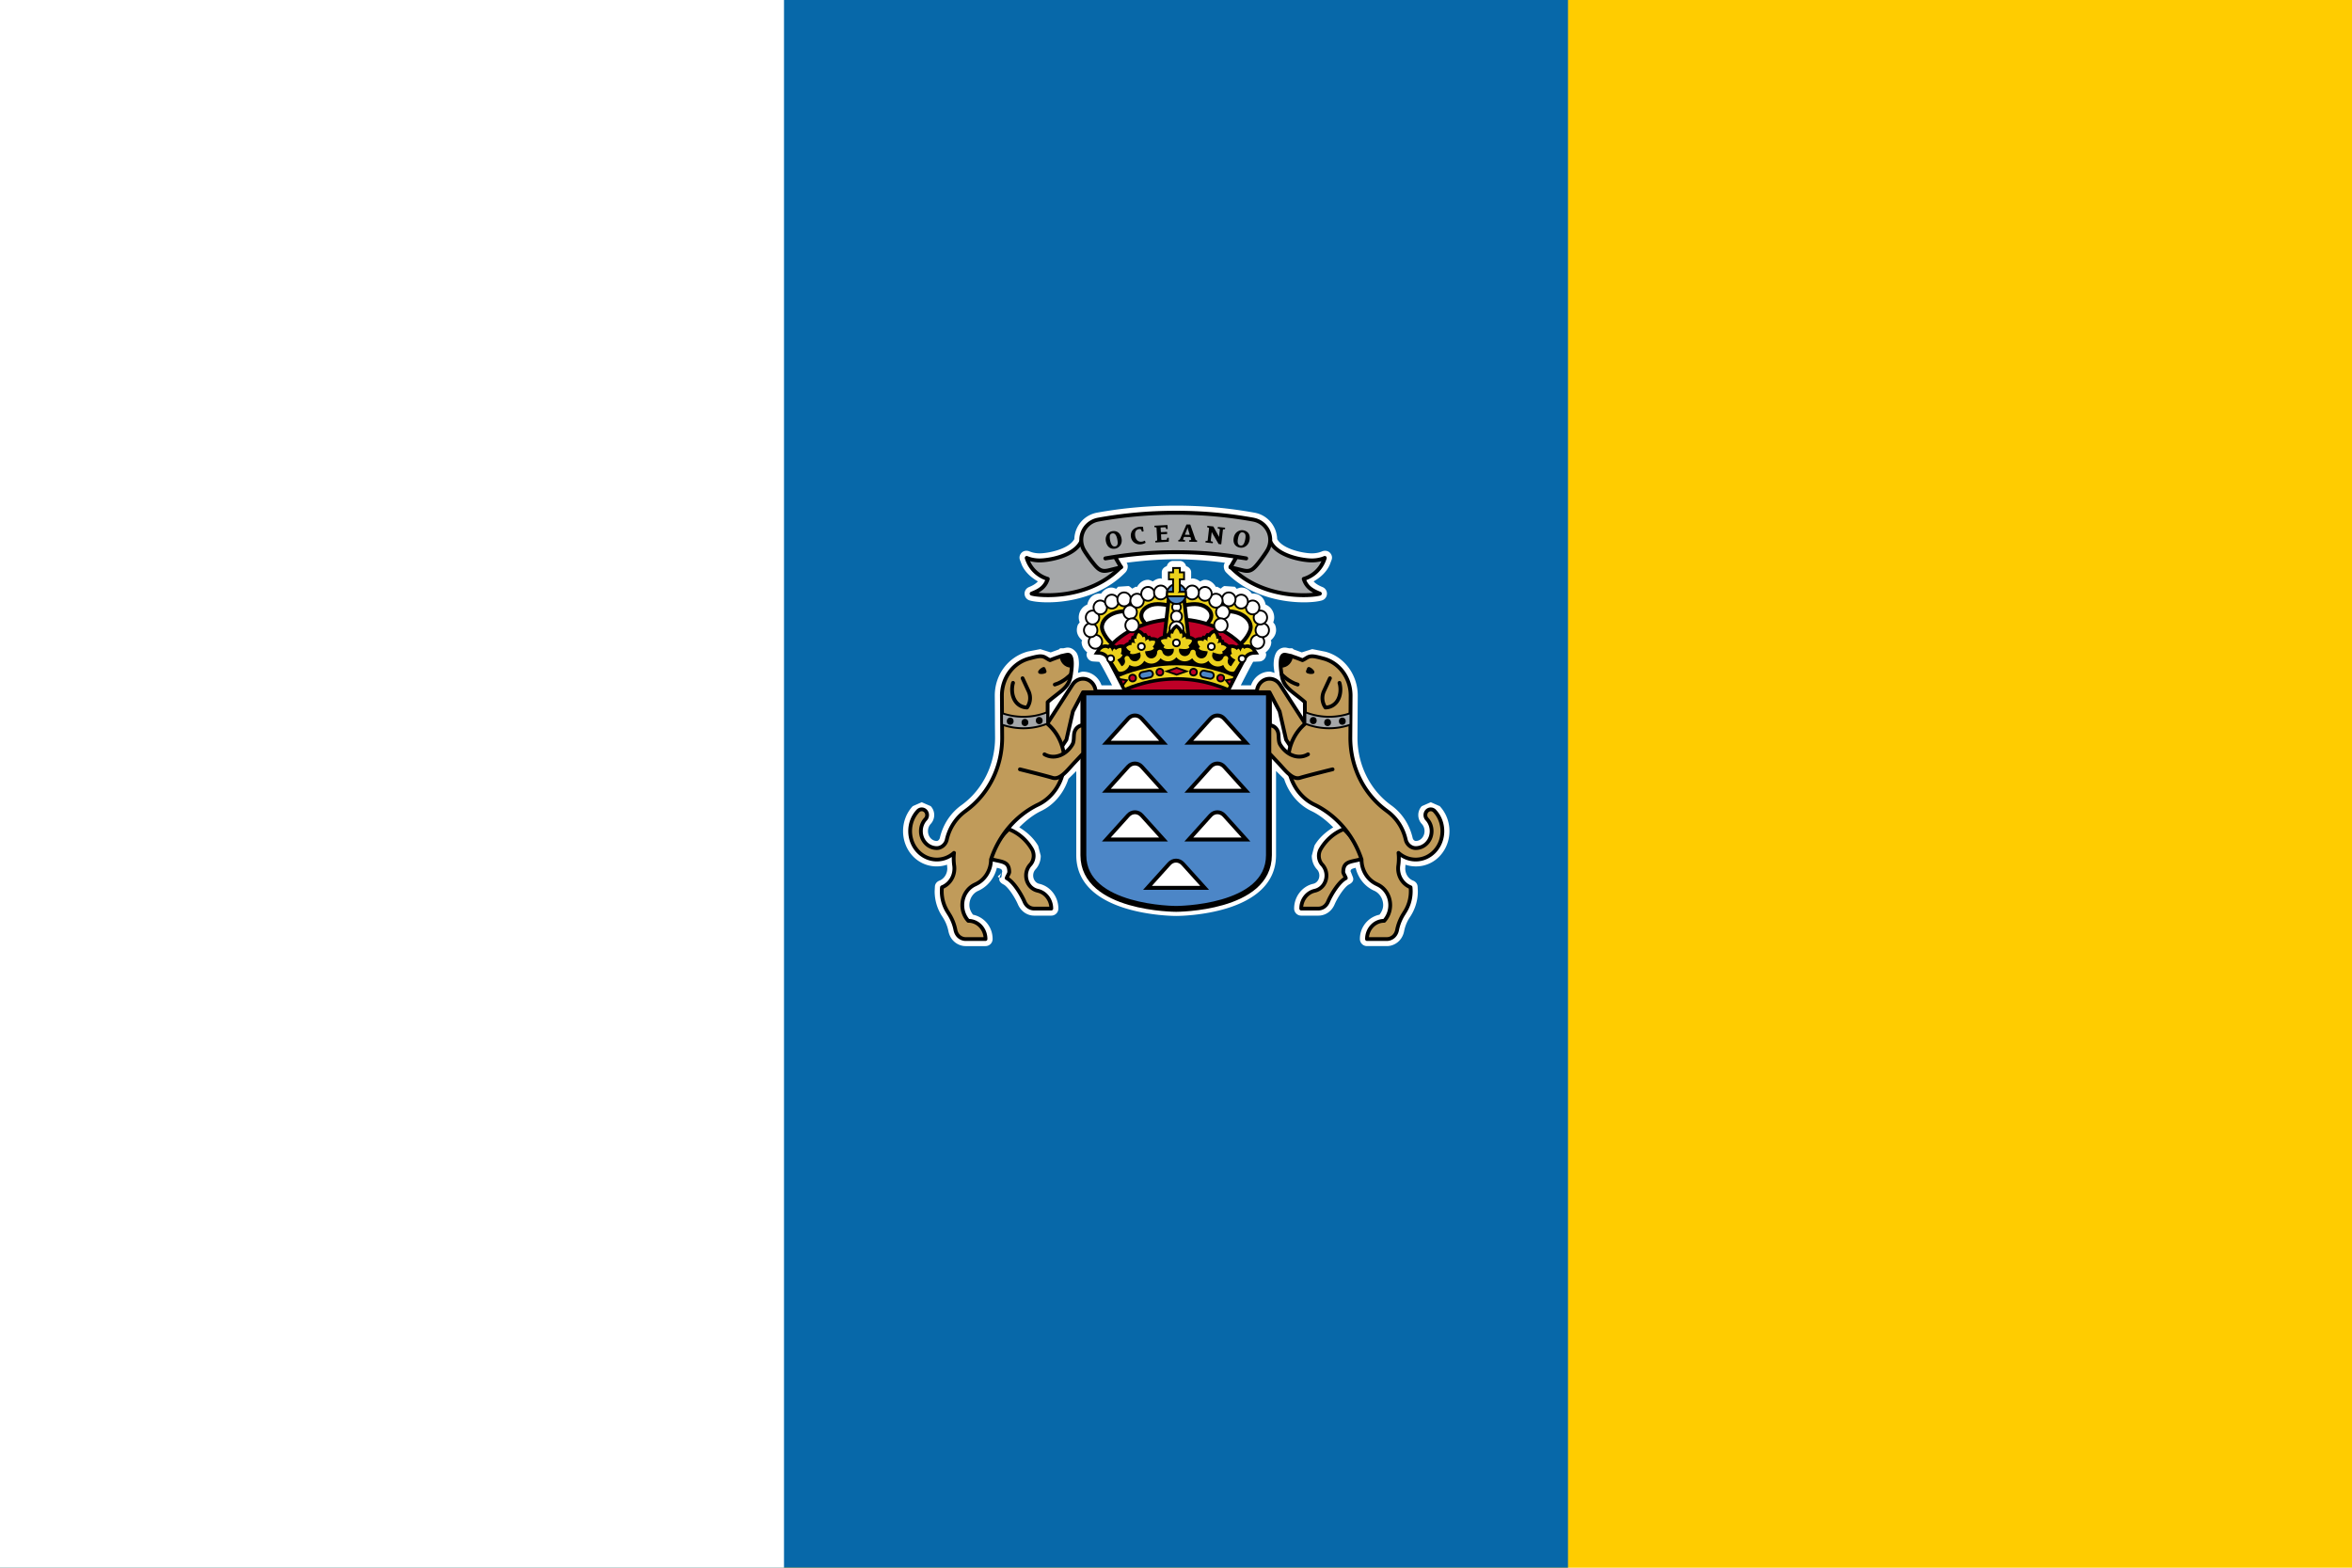 <svg xmlns="http://www.w3.org/2000/svg" xmlns:xlink="http://www.w3.org/1999/xlink" viewBox="0 0 750 500"><path fill="#fc0" d="M0 0h750v500H0z"/><path fill="#0768a9" d="M0 0h500v500H0z"/><path fill="#fff" d="M0 0h250v500H0z"/><g stroke="#000"><path fill="#fff" d="M389.166 193.178c.074-.076.126-.164.19-.245l.06.19c-.085.022-.174.022-.25.055zm-22.647-6.175c-.046.087-.106.163-.157.243-.012-.003-.017-.006-.026-.006.064-.078.11-.167.183-.238zm-5.728 6.1l.065-.2c.02 0 .035 0 .054-.002.068.096.132.19.22.28-.106-.045-.225-.05-.338-.076zm-41.228 84.983c-.006-.088-.02-.164-.02-.197 0-.037.02-.073.093-.22-.064.13-.04.275-.074.416zm27.1-83.31v-.003c.007.02.007.046.012.072 0-.025-.01-.047-.01-.07zm56.968-.003l.002.002c0 .025-.01.046-.014.07.006-.025.006-.05.01-.072zm55.47 78.262c2.062-2.195 3.1-5.078 3.1-7.962 0-2.882-1.038-5.762-3.096-7.954-.01-.007-2.86-1.26-2.86-1.26l-2.87 1.26c-1.488 1.576-1.49 4.074.007 5.67 1.16 1.236 1.16 3.33 0 4.564-.524.56-1.216.872-1.95.872-.233 0-.8-.247-.972-.97-.994-4.327-3.45-8.022-6.925-10.477-6.684-4.853-10.67-12.892-10.67-21.515l.088-13.426c0-6.574-4.207-12.31-10.23-13.966a974.57 974.57 0 0 0-4.276-.845l-3.224 1.01s-.066.038-.085.046c-1.06-.39-2.554-.93-2.554-.93-.247-.09-.336-.392-.602-.392h-.904c-.345-.07-.9-.186-.9-.186-1.17-.183-2.285.28-3.046 1.27-.68 1.038-.996 2.41-.996 4.168 0 .752.16 1.708.276 2.604-.53-.148-1.03-.406-1.585-.406-2.737 0-5.05 1.834-5.917 4.378h-3.258c1.875-3.68 3.613-7.012 3.978-7.544.095.046 2-.073 2-.073a2.26 2.26 0 0 0 1.884-1.25c.16-.32.24-.663.24-1.008 0-.222-.13-.42-.19-.632 1.05-.82 1.83-1.945 1.83-3.39 0 0-.135-.33-.174-.443.98-.85 1.693-1.964 1.693-3.274 0-.522-.09-1.053-.284-1.566-.13-.355-.416-.6-.628-.9.182-.507.31-1.036.31-1.565a4.512 4.512 0 0 0-1.153-3.025 4.293 4.293 0 0 0-1.573-1.083c-.286-1.316-.984-2.532-2.262-3.147-.68-.33-1.41-.41-2.13-.362-.748-1.046-1.787-1.842-3.157-1.928-.597-.034-1.136.197-1.684.398-.305-.362-.553-.653-.553-.653l-3.374-.234c-.468.16-.796.527-1.17.827l-1.138-.62s-.288.093-.358.117c-.775-1.294-1.926-2.305-3.525-2.305-.568 0-1.052.295-1.56.505-.727-.54-1.557-.954-2.52-.954-.123 0-.204.115-.323.127v-2.06c0-.99-.71-1.674-1.595-1.986-.286-.922-.997-1.666-2.015-1.666h-2.15c-1.016 0-1.73.744-2.02 1.666-.88.312-1.592.997-1.592 1.986v2.05c-.117-.007-.202-.117-.32-.117-.963 0-1.8.417-2.52.956-.512-.213-.99-.508-1.568-.508-1.595 0-2.744 1.01-3.518 2.307-.074-.027-.367-.118-.367-.118l-1.13.616c-.375-.3-.7-.665-1.17-.825l-3.358.226-.564.653c-.54-.2-1.08-.425-1.683-.39-1.37.084-2.407.885-3.16 1.934-.728-.054-1.46.025-2.146.36-1.27.615-1.967 1.827-2.25 3.14a4.29 4.29 0 0 0-1.57 1.083 4.503 4.503 0 0 0-1.148 3.032c0 .532.118 1.058.302 1.56-.212.304-.497.548-.632.902-.19.51-.28 1.042-.28 1.562 0 1.302.71 2.418 1.69 3.273-.042.112-.175.445-.175.445 0 1.423.755 2.546 1.776 3.366-.066.22-.197.428-.197.657a2.263 2.263 0 0 0 2.122 2.26l1.916.12c.445.49 2.214 3.816 4.112 7.495h-3.37c-.87-2.537-3.18-4.365-5.91-4.365-.563 0-1.06.26-1.587.402.124-1.002.296-2.104.296-2.816 0-2.39-.568-3.295-.807-3.67-.978-1.277-2.09-1.74-3.266-1.56l-.916.192h-.874c-.267 0-.35.292-.602.382l-2.558.935-.075-.04-3.23-1.01-3.982.76c-6.322 1.73-10.526 7.465-10.526 14.035l.05 7.43v1.85c.013.02.04 4.174.04 4.174 0 8.606-3.99 16.638-10.67 21.472-3.468 2.467-5.926 6.163-6.917 10.425-.184.796-.75 1.037-.985 1.037-.734 0-1.426-.308-1.952-.87-.58-.613-.868-1.448-.868-2.275 0-.835.293-1.667.872-2.29a4.16 4.16 0 0 0 1.116-2.84 4.115 4.115 0 0 0-1.125-2.84c-.006.006-2.858-1.242-2.858-1.242l-2.86 1.252c-4.123 4.39-4.123 11.533 0 15.922 2.914 3.097 7.174 4 10.93 2.756l.084 1.176c0 1.745-1.01 3.314-2.51 3.902-.83.322-1.4 1.02-1.443 1.908l-.074 1.475c0 2.952.865 5.782 2.506 8.188.97 1.504 1.59 3.035 1.9 4.665.72 3.212 3.326 4.644 5.448 4.644h6.36a2.26 2.26 0 0 0 2.265-2.26c0-3.91-2.723-7.02-6.253-7.755-.668-.875-1.158-1.897-1.158-3.058 0-2.013 1.1-3.8 2.812-4.545 3.052-1.37 5.176-4.118 5.96-7.35 1.445.32 1.674.462 1.674 1.32-.238.997-.003 2.117-.823 1.838-.04.153-.093.308-.093.444 0 .744.546 1.307 1.36 1.712 1.36.68 3.6 4.014 4.624 6.43.982 2.18 2.95 3.508 5.154 3.508h5.448a2.26 2.26 0 0 0 2.264-2.262c0-3.798-2.577-7.12-6.127-7.9-1.115-.258-1.91-1.364-1.91-2.637 0-.715.25-1.395.714-1.914a6.41 6.41 0 0 0 1.704-4.38l-.83-3.19c-1.504-2.55-3.655-4.416-6.022-5.88 2.026-2.04 4.238-3.855 6.758-5.11 4.23-1.954 7.417-5.723 8.914-10.35.713-.7 2.422-2.39 2.506-2.47v26.797c0 19.174 30.554 19.395 31.854 19.395 1.3 0 31.847-.22 31.847-19.395V245.88c.007.004.034.037.034.037s1.807 1.78 2.534 2.5c1.504 4.623 4.69 8.393 8.92 10.357 2.518 1.242 4.723 3.054 6.75 5.094-2.358 1.457-4.498 3.31-5.962 5.78-.05.105-.878 3.297-.878 3.297 0 1.652.6 3.204 1.693 4.376.468.52.72 1.2.72 1.92 0 1.27-.802 2.377-1.908 2.626-3.555.777-6.134 4.1-6.134 7.902a2.265 2.265 0 0 0 2.267 2.263h5.45c2.21 0 4.176-1.323 5.135-3.456 1.04-2.46 3.275-5.793 4.644-6.48.815-.412 1.358-.96 1.358-1.7 0-.207-.043-.433-.136-.672l-.6-1.535-.13-.267c.022-.63.337-.853 1.624-1.137.78 3.235 2.902 5.977 5.927 7.31 1.716.772 2.85 2.6 2.85 4.583 0 1.15-.495 2.167-1.162 3.05a7.872 7.872 0 0 0-6.254 7.76 2.26 2.26 0 0 0 2.262 2.26h6.37c2.116 0 4.717-1.428 5.427-4.56.32-1.718.94-3.248 1.857-4.63 1.693-2.513 2.562-5.343 2.562-8.3l-.074-1.475c-.044-.893-.613-1.596-1.448-1.92-1.495-.577-2.498-2.142-2.498-3.894l.07-1.175c3.76 1.248 8.02.346 10.932-2.755zm-139.728 5.168c-.323.825-1.16 1.1-1.16 1.378 0 .104.117.21.418.342.04.02.067.014.103.025.02-.08.012-.15.047-.234l.593-1.51zm139.738-21.082c.23.1-.067-.118-.067-.084 0 .008.017.03.055.07l.012.015zm-133.286-76.96c1.056 2.336 2.96 4.02 5.137 5.276-.637.69-1.474 1.25-2.833 1.8a2.258 2.258 0 0 0-1.42 2.097l.002.09a2.266 2.266 0 0 0 1.588 2.072c3.68 1.147 20.01 1.825 30.562-8.923.465-.474.75-1.204.75-1.902 0-.374-.085-.736-.264-1.047 0 0-.078-.135-.088-.15 5.146-.655 10.324-1.1 15.484-1.1 5.432 0 10.672.445 15.843 1.105-.02.038-.084.145-.084.145-.18.312-.26.677-.26 1.052 0 .693.278 1.423.74 1.895 10.547 10.745 26.883 10.072 30.565 8.925a2.253 2.253 0 0 0 1.585-2.067c0-.035.006-.064.006-.095 0-.92-.56-1.752-1.42-2.097-1.366-.553-2.2-1.114-2.84-1.8 2.18-1.257 4.09-2.95 5.146-5.302 0-.003.582-1.54.582-1.54.094-.25.142-.506.142-.756 0-.596-.262-1.164-.727-1.61-.657-.624-1.652-.722-2.484-.36-.878.38-1.9.587-3.047.61-2.51.062-9.396-1.224-11.228-4.546-.127-4.078-3.017-7.583-7.022-8.38a139.761 139.761 0 0 0-25.138-2.28c-8.758 0-17.183.758-25.398 2.254-4.104.82-7 4.327-7.124 8.406-1.826 3.322-8.718 4.607-11.23 4.547-1.142-.026-2.163-.232-3.047-.612-.834-.36-1.83-.262-2.487.366-.463.44-.72 1.01-.72 1.606 0 .248.047.505.138.754l.59 1.564z" stroke="none"/><g stroke-width=".588"><g fill="#ecd21c" stroke-width="1.25"><path d="M355.176 205.706c-1.667-.937-3.804-4.027-3.804-5.636 0-2.83 3.322-5.116 7.418-5.116l1.655-.708.757-2.48s-9.223-1.175-11.752 3.265c-2.525 4.437-1.223 7.333-.167 9.665 1.058 2.337 3.456 3.516 3.456 3.516l2.436-2.504zm9.614-7.331c-.54-.575-.853-1.275-.853-2.024 0-2.028 2.332-3.682 5.21-3.682 1.055 0 3.115.222 3.93.6l.254-4.238s-7.78-.897-10.775 2.55c-2.996 3.452-2.238 6.842-1.984 7.624.25.787.764 1.96.764 1.96l4.29-1.308-.833-1.48zm30.232 7.331c1.67-.937 3.81-4.027 3.81-5.636 0-2.83-3.323-5.116-7.422-5.116l-1.654-.708-.758-2.48s9.22-1.175 11.75 3.265c2.517 4.437 1.223 7.333.172 9.665-1.06 2.337-3.46 3.516-3.46 3.516l-2.438-2.504zm-9.617-7.331c.537-.575.858-1.275.858-2.024 0-2.028-2.34-3.682-5.21-3.682-1.06 0-3.112.222-3.93.6l-.25-4.238s7.774-.897 10.77 2.55c2.992 3.452 2.237 6.842 1.98 7.624-.244.787-.756 1.96-.756 1.96l-4.29-1.308.828-1.48z"/><path fill="#be0027" stroke-width="1.177" stroke-linecap="round" stroke-linejoin="round" d="M354.342 205.737c4.837-5.01 12.36-8.237 20.805-8.237 8.448 0 15.963 3.226 20.8 8.237l-5.813 15.906h-30.288l-5.504-15.906z"/><path stroke-width="1.177" d="M378.99 203.353l-3.875-2.55-3.824 2.55 1.49-13.11h4.707l1.502 13.11z"/></g><g fill="#fff"><ellipse cx="375.161" cy="193.638" rx="1.371" ry="1.416"/><ellipse cx="375.161" cy="196.607" rx="1.739" ry="1.794"/><ellipse cx="375.156" cy="200.438" rx="2.195" ry="2.266"/><g id="a"><ellipse cx="349.305" cy="204.694" rx="2.144" ry="2.215"/><ellipse cx="347.789" cy="200.991" rx="2.147" ry="2.215"/><ellipse cx="348.383" cy="196.953" rx="2.145" ry="2.217"/><ellipse cx="350.853" cy="193.739" rx="2.146" ry="2.216"/><ellipse cx="354.515" cy="191.877" rx="2.143" ry="2.218"/><ellipse cx="358.457" cy="191.158" rx="2.147" ry="2.217"/><ellipse cx="360.382" cy="195.235" rx="2.147" ry="2.215"/><ellipse cx="360.997" cy="199.433" rx="2.15" ry="2.215"/><ellipse cx="362.584" cy="191.582" rx="2.144" ry="2.215"/><ellipse cx="366.057" cy="189.409" rx="2.146" ry="2.215"/><ellipse cx="370.144" cy="188.964" rx="2.147" ry="2.216"/></g><use xlink:href="#a" transform="matrix(-1 0 0 1 750.3 0)"/></g><ellipse fill="#4c86c7" cx="375.147" cy="189.454" rx="3.071" ry="3.169"/><path fill="#ecd21c" d="M376.222 188.757v-3.984h1.35v-2.222h-1.35v-1.39h-2.15v1.39h-1.347v2.223h1.347v3.984h-1.893v1.437h5.93v-1.437h-1.888z"/><path d="M400.414 207.095c-.61-.92-1.476-1.466-2.44-1.56a2.983 2.983 0 0 0-1.064.132c-.036-.014-.06-.048-.09-.062l-.56-.32-.54.353c-.127.08-.203.186-.3.28-.02-.01-.032-.028-.05-.04l-.57-.3s-.46.317-.506.354c-.53-.27-1.092-.413-1.642-.39l-.725.037s-.028.077-.033.104c-.387-.424-.906-.728-1.483-.91l-.133-.628-.607-.188c-.022-.003-.046-.003-.067-.006a2.832 2.832 0 0 0-.05-.463l-.153-.637-.608-.165c-.157-.6-.432-1.153-.825-1.57l-.507-.535-.677.288c-.52.22-.98.617-1.355 1.106-.023-.002-.615-.09-.615-.09l-.383.525a2.225 2.225 0 0 0-.235.397c-.02-.003-.03-.008-.05-.014l-.63-.078s-.356.508-.37.525c-.6-.057-1.197.015-1.71.245 0 0-.15.064-.298.13l-.38-.27c-.483-.354-1.093-.537-1.725-.6-.006-.006-.006-.02-.017-.037l-.257-.604-.633-.055c-.04-.004-.074-.004-.11-.004a2.156 2.156 0 0 0-.16-.488l-.27-.596-.632-.03h-.025c-.28-.604-.677-1.11-1.175-1.458l-.605-.426-.596.426c-.496.348-.89.854-1.17 1.46h-.026l-.634.028-.27.596c-.08.166-.125.328-.16.488-.04 0-.073 0-.11.003l-.63.054-.26.604c-.008.015-.012.03-.014.037-.634.063-1.246.246-1.726.6 0 0-.23.16-.402.285-.177-.076-.343-.145-.343-.145-.516-.23-1.112-.3-1.717-.245-.014-.016-.357-.525-.357-.525l-.64.078-.05.014a2.438 2.438 0 0 0-.23-.396l-.384-.523-.617.09c-.374-.49-.837-.886-1.363-1.106l-.668-.287-.51.534c-.393.42-.665.97-.83 1.57-.013.007-.595.166-.595.166l-.156.636c-.04.166-.048.307-.053.462-.016.002-.044.002-.063.006l-.614.188s-.132.6-.134.627c-.572.183-1.09.487-1.476.91-.008-.027-.036-.104-.036-.104l-.73-.037c-.543-.025-1.108.12-1.64.39a32.228 32.228 0 0 0-.502-.355l-.568.3c-.02.013-.033.03-.052.04-.095-.094-.18-.2-.303-.28l-.544-.353-.55.32c-.032.014-.066.048-.09.062a2.963 2.963 0 0 0-1.068-.13c-.967.092-1.83.638-2.443 1.558l-1.085 1.623 1.914.117c.01 0 1.047.08 1.76.84.522.562 5.86 11.07 5.86 11.07l.898-.383c5.314-2.205 10.532-3.28 15.947-3.28 5.44 0 10.67 1.08 16.002 3.31l.9.373s5.29-10.528 5.815-11.09c.71-.76 1.745-.84 1.753-.84l1.902-.117-1.075-1.623z" stroke="none"/><path fill="#ecd21c" d="M375.116 212.19c-6.244 0-12.34 1.242-18.142 3.638l1.793 3.507c5.26-2.186 10.597-3.366 16.35-3.366 5.778 0 11.137 1.19 16.408 3.387l1.8-3.5c-5.825-2.415-11.94-3.667-18.21-3.667z" stroke="none"/><path fill="#ecd21c" d="M399.532 207.73c-.908-1.36-2.276-1.245-2.76-.737a1.65 1.65 0 0 0-.475-.422c-.398.26-.584.74-.705 1.276-.146-.427-.36-.787-.72-.985a1.66 1.66 0 0 0-.44.464c-.524-.463-1.153-.7-1.725-.67-.186.563-.138 1.25.16 1.9-.212.06-.39.164-.55.312.142.722.92 1.16 1.634 1.55a99.56 99.56 0 0 0-1.368 2.074 1.624 1.624 0 0 1-1.093-1.543c0-.207.036-.41.108-.598a.91.91 0 0 0 .06-.3c0-.338-.2-.65-.515-.786a.806.806 0 0 0-1.054.46c-.288.72-.962 1.188-1.713 1.188-1.02 0-1.848-.844-1.853-1.896l.167-.943c.15.035.307.073.467.124.905.264 2.012.698 2.74.18a2.044 2.044 0 0 0-.187-.63c.655-.27 1.156-.743 1.41-1.293-.405-.45-1.034-.73-1.74-.768.04-.214.036-.446-.015-.658-.39-.12-.804-.01-1.207.186.28-.48.468-.972.353-1.45a1.43 1.43 0 0 0-.638-.04c-.014-.734-.257-1.39-.67-1.828-.55.236-1.023.746-1.31 1.403a1.626 1.626 0 0 0-.602-.217c-.298.395-.312.925-.23 1.48-.292-.345-.633-.617-1.043-.665-.128.178-.21.388-.262.603-.665-.252-1.35-.245-1.89 0 .02.61.305 1.248.813 1.763a1.686 1.686 0 0 0-.415.505c.465.766 1.647.82 2.582.945.095.002.18.02.267.035l-.134.745a1.103 1.103 0 0 0-.116.224c-.266.756-.968 1.268-1.746 1.268-1.022 0-1.854-.856-1.854-1.912 0-.467-.356-.832-.797-.837h-.098a.811.811 0 0 0-.78.617c-.227.832-.95 1.403-1.785 1.403-1.03 0-1.857-.857-1.857-1.915v-.45c.14.003.29.014.453.028.997.077 2.227.28 2.87-.408a1.789 1.789 0 0 0-.33-.615c.624-.414 1.058-1.02 1.2-1.647-.512-.37-1.218-.524-1.954-.412a1.738 1.738 0 0 0-.152-.68c-.434-.04-.828.167-1.216.463.2-.557.297-1.114.076-1.584-.23-.01-.453.02-.668.097-.16-.75-.55-1.385-1.075-1.745-.515.36-.904.995-1.064 1.745a1.753 1.753 0 0 0-.665-.097c-.22.47-.13 1.027.072 1.583-.385-.297-.788-.504-1.217-.464-.094.212-.15.444-.15.68-.74-.112-1.45.042-1.96.412.145.627.57 1.233 1.206 1.647a1.63 1.63 0 0 0-.328.615c.64.69 1.873.485 2.863.408.138-.01.267-.014.398-.026v.448c0 1.058-.837 1.916-1.857 1.916a1.864 1.864 0 0 1-1.793-1.404.807.807 0 0 0-.78-.617h-.094a.818.818 0 0 0-.8.837c0 1.056-.832 1.912-1.855 1.912-.782 0-1.483-.51-1.747-1.267a.927.927 0 0 0-.114-.224l-.14-.746c.085-.014.18-.033.268-.034.94-.126 2.12-.18 2.593-.946a1.749 1.749 0 0 0-.42-.505c.504-.515.79-1.154.81-1.764-.537-.244-1.226-.25-1.887.002a1.763 1.763 0 0 0-.264-.603c-.408.05-.742.32-1.042.665.083-.554.064-1.085-.228-1.48-.212.03-.413.107-.606.216-.286-.656-.76-1.166-1.31-1.402-.41.437-.655 1.094-.666 1.827a1.451 1.451 0 0 0-.642.04c-.112.48.072.97.35 1.45-.4-.198-.812-.305-1.21-.186a1.755 1.755 0 0 0-.01.658c-.704.038-1.333.32-1.74.77.247.548.76 1.022 1.415 1.292-.103.2-.17.408-.19.63.722.517 1.825.083 2.733-.18a7.97 7.97 0 0 1 .465-.124l.177.942c-.01 1.053-.84 1.897-1.853 1.897a1.85 1.85 0 0 1-1.72-1.187.804.804 0 0 0-1.055-.462.847.847 0 0 0-.502.786c0 .1.015.195.052.298.072.19.107.39.107.598a1.62 1.62 0 0 1-1.095 1.543c-.32-.514-.98-1.503-1.37-2.074.722-.39 1.496-.83 1.64-1.55a1.388 1.388 0 0 0-.547-.313c.29-.65.34-1.336.15-1.9-.572-.03-1.2.207-1.72.67a1.887 1.887 0 0 0-.436-.463c-.358.198-.577.558-.733.985-.11-.535-.303-1.016-.697-1.274-.188.11-.345.25-.476.423-.484-.508-1.862-.624-2.76.735 0 0 1.436.06 2.473 1.177.597.64 1.068 1.32 1.36 1.757.02.072.044.138.08.203l1.793 2.882c.12.315.417.515.746.515 1.38 0 2.547-.913 2.998-2.18.51.3 1.09.495 1.71.495 1.294 0 2.412-.746 3.006-1.838.617.56 1.396.907 2.25.907 1.247 0 2.334-.687 2.946-1.714.63.615 1.462.99 2.375.99 1.075 0 2.04-.516 2.672-1.31.64.794 1.602 1.31 2.684 1.31.903 0 1.744-.375 2.37-.99.61 1.027 1.696 1.714 2.945 1.714.858 0 1.638-.348 2.244-.908.597 1.09 1.723 1.837 3.017 1.837.617 0 1.194-.196 1.71-.496.45 1.27 1.615 2.182 2.994 2.182.327 0 .622-.2.747-.515l1.783-2.882a.671.671 0 0 0 .095-.203c.28-.436.76-1.118 1.356-1.757 1.04-1.116 2.473-1.177 2.473-1.177z" stroke="none"/><g fill="#be0027"><path d="M357.246 216.63l.78 2.018 1.292-1.673-2.072-.346z"/><ellipse cx="361.159" cy="216.268" rx="1.077" ry="1.085"/><path fill="#4c86c7" d="M367.616 214.746a1.09 1.09 0 0 1-.835 1.28l-2.104.44a1.08 1.08 0 0 1-1.273-.843 1.087 1.087 0 0 1 .837-1.28l2.1-.44a1.078 1.078 0 0 1 1.276.843z"/><ellipse cx="369.854" cy="214.372" rx="1.073" ry="1.081"/><path d="M375.213 213.017l-3.116 1.085 3.116 1.08 3.114-1.08-3.114-1.085z"/><ellipse cx="380.572" cy="214.372" rx="1.075" ry="1.081"/><path fill="#4c86c7" d="M382.808 214.746c-.114.582.26 1.156.837 1.28l2.105.44a1.078 1.078 0 0 0 1.268-.843 1.076 1.076 0 0 0-.83-1.28l-2.11-.44a1.077 1.077 0 0 0-1.27.843z"/><ellipse cx="389.257" cy="216.268" rx="1.077" ry="1.085"/><path d="M392.99 216.63l-.77 2.018-1.303-1.673 2.074-.346z"/></g><g fill="#fff"><ellipse cx="354.17" cy="210.089" rx="1.075" ry="1.083"/><ellipse cx="363.964" cy="206.212" rx="1.073" ry="1.085"/><ellipse cx="375.118" cy="205.05" rx="1.075" ry="1.085"/><ellipse cx="386.269" cy="206.212" rx="1.077" ry="1.085"/><ellipse cx="396.067" cy="210.089" rx="1.071" ry="1.083"/></g></g><path fill="#4c86c7" stroke-width="1.868" stroke-linecap="round" stroke-linejoin="round" d="M345.464 220.855h59.17v51.893c0 17.133-29.58 17.133-29.58 17.133s-29.59 0-29.59-17.132v-51.893z"/><path id="b" fill="#fff" stroke-width="1.25" d="M371.015 236.88l-6.92-7.668c-1.216-1.357-3.167-1.357-4.378-.006l-6.92 7.674h18.218z"/><use xlink:href="#b" y="15.323"/><use xlink:href="#b" y="30.866"/><use xlink:href="#b" x="13.114" y="46.291"/><use xlink:href="#b" x="26.293"/><use xlink:href="#b" x="26.293" y="15.323"/><use xlink:href="#b" x="26.293" y="30.866"/><g fill="#a5a7a9" stroke-width="1.249" stroke-linecap="round" stroke-linejoin="round"><path d="M405.1 172.797c2.308 4.682 10.648 6.012 13.44 5.946 1.39-.03 2.705-.28 3.9-.797-.132.437-.29.856-.478 1.26a9.896 9.896 0 0 1-6.224 5.428c.9 2.83 2.944 3.818 5.133 4.7-2.43.76-18.28 2.075-28.47-8.536m-47.661-8.001c-2.3 4.682-10.642 6.012-13.44 5.946-1.383-.03-2.7-.28-3.896-.797.13.437.286.856.474 1.26a9.9 9.9 0 0 0 6.223 5.428c-.9 2.83-2.934 3.818-5.127 4.7 2.427.76 18.277 2.075 28.47-8.536"/><path d="M393.997 178.116l-1.636 2.81s1.91.48 3.887.96c1.977.478 2.926.11 4.298-1.436 1.63-1.86 3.405-4.604 3.405-4.604l.02-.047a6.524 6.524 0 0 0 1.075-3.606 6.547 6.547 0 0 0-5.245-6.422l-.063-.02a137.454 137.454 0 0 0-24.634-2.22h-.36c-8.406 0-16.644.765-24.63 2.22l-.068.02a6.542 6.542 0 0 0-5.25 6.422c0 1.338.402 2.573 1.08 3.605l.02.046s1.77 2.744 3.4 4.604c1.374 1.545 2.328 1.914 4.304 1.437 1.97-.48 3.885-.96 3.885-.96l-1.636-2.81-.223-.49-3.15.473a125.131 125.131 0 0 1 22.267-1.987h.36c7.596 0 15.043.682 22.27 1.987l-3.095-.447-.28.463z"/><path d="M355.727 174.964c-1.268.255-2.636-.227-3.075-2.24-.384-1.746.696-3.026 1.895-3.274 1.266-.262 2.634.203 3.07 2.214.387 1.75-.69 3.05-1.89 3.3zm-1.09-4.828c-.593.122-.996.62-.626 2.327.373 1.705 1.038 1.93 1.63 1.81.597-.127.99-.64.618-2.346-.374-1.703-1.03-1.914-1.62-1.79zm10.603 3.021c-.937.524-2.13.648-3.11.172-.83-.39-1.403-1.228-1.51-2.132-.125-.816.114-1.7.714-2.28.77-.763 1.92-1.02 2.973-.91.198-.015.186.202.208.337l.144 1.037c-.003.163-.208.118-.32.15-.133.046-.267-.02-.28-.167-.082-.21-.102-.493-.35-.578-.374-.105-.79-.014-1.12.178-.527.324-.68.995-.648 1.575.037.748.298 1.57.964 1.988.626.38 1.45.295 2.064-.065.173-.023.175.186.226.3.024.125.148.285.043.394zm7.46-.522c.017.188-.184.144-.303.158l-3.873.214c-.174-.002-.118-.213-.14-.33-.02-.18.197-.17.317-.212.122-.032.294-.042.303-.205.003-.37-.038-.74-.053-1.11-.054-.914-.102-1.83-.16-2.744-.002-.186-.186-.217-.33-.223-.124-.03-.333.01-.347-.165.01-.114-.06-.267.053-.34.39-.042.786-.047 1.178-.074.945-.05 1.89-.103 2.834-.154.164.034.107.232.128.355.012.284.04.57.042.854-.065.11-.22.06-.33.084-.16.044-.196-.132-.228-.248-.035-.174-.14-.374-.354-.33-.43.026-.864.038-1.293.075-.1.084-.03.23-.04.343.027.364.036.73.073 1.094.078.093.217.03.324.04.53-.027 1.063-.062 1.595-.08.112.062.06.22.083.328-.008.117.063.268-.05.35-.435.038-.876.046-1.314.073-.18.015-.366.005-.543.037-.094.083-.028.224-.037.335.027.424.043.85.078 1.272.03.217.267.192.43.178.38-.023.76-.037 1.14-.065.213-.023.25-.243.276-.414.002-.13.077-.253.223-.226.112.01.31-.073.328.093-.002.346-.007.693-.007 1.038zm8.914.198c-.77-.02-1.538-.04-2.307-.058-.18-.018-.097-.236-.11-.36.03-.177.245-.134.378-.17.187.016.336-.152.23-.335-.068-.2-.11-.414-.197-.606-.126-.06-.283-.02-.423-.038-.52-.01-1.043-.023-1.565-.035-.136.042-.138.22-.2.33-.052.174-.184.34-.146.524.086.125.265.098.397.144.164-.002.25.135.214.287.038.17-.107.258-.262.22l-1.772-.04c-.188-.016-.107-.233-.114-.358.018-.163.226-.145.344-.202.22-.073.25-.34.35-.522.634-1.443 1.266-2.886 1.902-4.328.123-.045.27-.005.404-.015.266.01.538-.003.8.023.12.236.183.5.278.748.467 1.34.928 2.678 1.398 4.015.055.248.346.215.506.342a.673.673 0 0 1-.018.407c-.005.047-.078 0-.086.03zm-2.73-3.886c-.09-.242-.124-.54-.184-.763-.136.592-.403 1.144-.614 1.712-.076.205-.168.405-.234.613.074.085.225.03.334.05.387.005.774.027 1.16.02.05-.093-.046-.218-.06-.325-.134-.436-.27-.874-.4-1.308zm11.636-.155c-.152.017-.308.008-.456.044-.162.142-.112.385-.154.578l-.474 4.13c-.06.11-.23.014-.337.026-.17-.025-.345-.02-.507-.07-.3-.477-.57-.976-.86-1.463-.418-.738-.872-1.457-1.256-2.215-.083-.26-.1-.053-.11.09-.092.837-.19 1.674-.28 2.51-.033.217.2.237.35.28.122.047.352.038.324.226-.025.126.004.363-.196.32-.705-.08-1.413-.145-2.117-.236-.108-.104-.048-.307 0-.435.173-.1.404-.01.578-.11.127-.165.09-.393.13-.59.127-1.115.262-2.23.384-3.345.03-.214-.198-.247-.35-.292-.143-.023-.304-.1-.244-.27-.022-.168.08-.313.26-.247l1.59.168c.204.06.25.302.358.462.48.882.977 1.754 1.44 2.645.06.174.145.317.14.063.08-.72.17-1.437.245-2.156.03-.21-.19-.246-.34-.282-.128-.05-.363-.037-.342-.23.023-.126 0-.365.197-.316l2.073.22c.184.048.078.277.073.413-.02.047-.07.076-.12.082zm4.842 5.864c-1.273-.243-2.34-1.21-1.934-3.225.353-1.757 1.853-2.522 3.055-2.295 1.28.24 2.35 1.19 1.944 3.202-.354 1.76-1.866 2.543-3.065 2.32zm.928-4.852c-.59-.118-1.162.19-1.51 1.9-.345 1.712.177 2.172.773 2.285.605.115 1.17-.21 1.514-1.923.345-1.712-.18-2.153-.777-2.263z" fill="#000" stroke="none"/></g><g id="c" fill="#c09b5a" stroke-width="1.207" stroke-linecap="round" stroke-linejoin="round"><path d="M321.68 264.457c3.063 1.195 5.647 3.452 7.357 6.35l.033.063c.343.61.537 1.325.537 2.08 0 1.103-.418 2.11-1.09 2.84l-.033.03a5.111 5.111 0 0 0-1.293 3.423c0 2.38 1.57 4.358 3.66 4.836l.027.01c2.483.544 4.352 2.882 4.352 5.69h-5.45c-1.187 0-2.408-.665-3.07-2.13-1-2.356-3.5-6.473-5.696-7.57.064-.4.817-1.51.817-1.93 0-3.34-2.15-3.233-5.08-3.96l-.955-.175s.566-2.28 1.977-4.82c1.413-2.535 3.91-4.74 3.91-4.74zm12.6-34.151l7.737-11.984.03-.025c.733-1.1 1.937-1.81 3.294-1.81 2.232 0 4.044 1.925 4.044 4.306h-4.043l-3.215 6.09-2.075 9.058-1.16 1.73-.098.22"/><path d="M304.208 272.02a15.294 15.294 0 0 0-.102 1.758c0 .754.054 1.507.155 2.248l.013.076c.037.284.06.577.06.875 0 2.763-1.645 5.105-3.948 6.006l-.017.028c-.04.41-.062.83-.062 1.252 0 2.59.79 4.962 2.115 6.914l.068.14a14.683 14.683 0 0 1 2.19 5.372c.446 2 2.008 2.81 3.22 2.81h6.36c0-3.21-2.437-5.804-5.448-5.804l-.048-.01c-1.183-1.288-1.91-3.057-1.91-4.998 0-2.987 1.72-5.552 4.163-6.62l.03-.03c2.91-1.293 4.954-4.343 4.954-7.906l.024-.084c2.54-7.658 7.896-13.89 14.75-17.3l.05-.02c5.046-2.34 8.567-7.737 8.567-13.978 0-4.81-2.092-9.088-5.36-11.877 0 0 .043-5.58.043-6.95.693-.628 1.266-1.08 2.977-2.426 2.268-1.776 3.817-3.022 4.32-5.7.305-1.674 1.194-7.314-1.047-6.97-2.233.34-5.48 1.74-5.48 1.74-1.295-.553-1.64-1.26-3.12-1.26-.986 0-2.773.518-3.686.764-4.92 1.347-8.557 6.11-8.557 11.77l.087 13.44c0 9.7-4.6 18.252-11.606 23.323l-.013.026c-2.958 2.09-5.147 5.307-6.02 9.073l-.018.097c-.412 1.72-1.873 2.692-3.175 2.692-1.306 0-2.607-.522-3.602-1.584-1.98-2.106-1.98-5.54 0-7.658.668-.722.668-1.872 0-2.582a1.642 1.642 0 0 0-2.424 0c-3.315 3.536-3.315 9.296 0 12.828 3.148 3.347 8.155 3.52 11.502.525"/><path d="M333.067 240.58c3.344 1.89 7.078-.012 8.914-3.165.642-1.092.303-2.917.668-3.998l.03-.068c.394-1.174 1.457-2.03 2.7-2.03l.006 8.978s-.81.86-2.914 3.1c-2.105 2.238-4.414 5.432-6.84 4.684-2.42-.744-10.395-2.71-10.395-2.71m-2.202-27.577s-.85 2.54.314 5.076c.797 1.754 2.44 2.772 4.158 2.787a5.22 5.22 0 0 0 .49-5.2c-.08-.176-1.922-4.134-1.922-4.134"/><path fill="#000" stroke-linejoin="miter" d="M333.11 214.157c-.513.215-1.04.264-1.48.16.252-.4.658-.758 1.17-.978l.31.817z"/><path fill="#000" stroke-width=".624" d="M338.186 209.038c0 1.98 1.512 3.593 3.374 3.593v-2.312c-.002-.953-.313-1.42-1.21-1.28h-2.164z"/><path fill="#000" d="M341.43 215.15s-2.267 2.407-5.078 3.18"/><g fill="#000" stroke="none"><path fill="#a5a7a9" stroke="#000" stroke-width=".603" d="M319.525 227.452c2.138.75 4.43 1.158 6.8 1.158 2.678 0 5.234-.517 7.597-1.45v3.663a20.48 20.48 0 0 1-7.596 1.45 20.54 20.54 0 0 1-6.8-1.155v-3.666z"/><ellipse cx="322.13" cy="230.017" rx="1.085" ry="1.156"/><ellipse cx="326.827" cy="230.431" rx="1.083" ry="1.157"/><ellipse cx="331.393" cy="229.823" rx="1.086" ry="1.153"/></g></g><use xlink:href="#c" transform="matrix(-1 0 0 1 750.164 0)"/></g></svg>